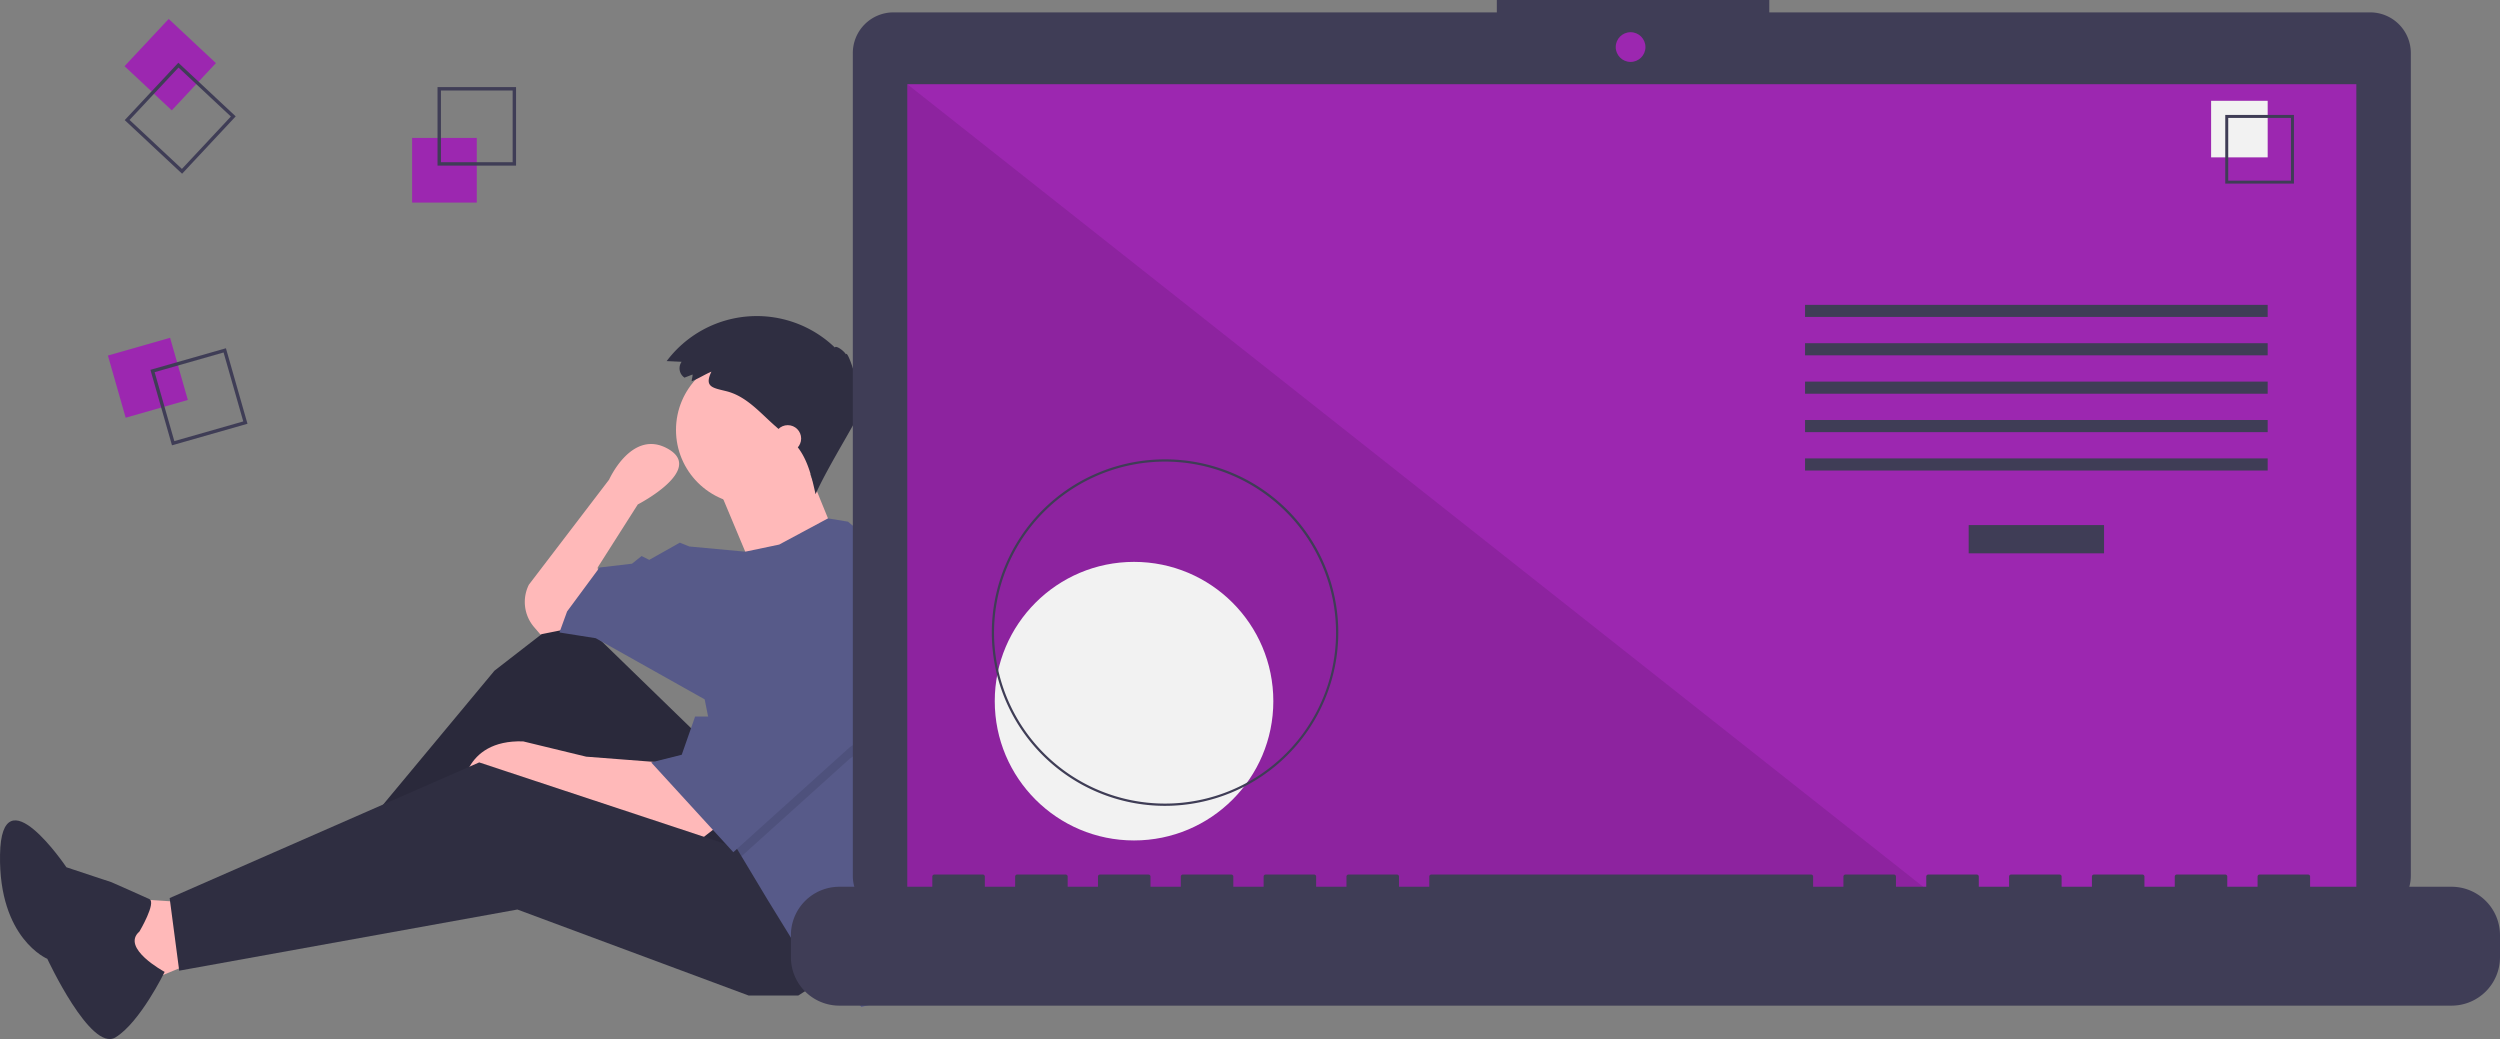 <svg data-name="Layer 1" xmlns="http://www.w3.org/2000/svg" width="1082.439" height="449.881"><rect width="100%" height="100%" fill="#808080" stroke="none"/><path fill="#ffb9b9" d="M77.591 390.495l-24.819-1.655 8.273 37.229 28.128-11.582-11.582-23.992z"/><path fill="#2f2e41" d="M305.1 321.001l-57.911-56.257-33.093 25.647-65.357 78.594 7.446 11.582 79.421-53.775 53.775 70.321 51.293-25.646-35.574-50.466z"/><path opacity=".1" d="M305.1 321.001l-57.911-56.257-33.093 25.647-65.357 78.594 7.446 11.582 79.421-53.775 53.775 70.321 51.293-25.646-35.574-50.466z"/><path d="M310.064 358.23l-7.446 5.791-60.393-20.683-14.064-5.79-28.129 5.79s0-23.164 26.474-22.337l27.301 6.619 32.265 2.482z" fill="#ffb9b9"/><path fill="#2f2e41" d="M363.839 419.451l-18.201 11.582h-21.51l-100.104-37.229-146.433 26.474-4.137-31.438 134.024-58.738 117.478 38.883 38.883 50.466z"/><path d="M246.361 272.19l-12.41 2.482-2.703-3.155a16.717 16.717 0 01-2.26-18.355l34.747-45.502s9.928-22.337 25.646-13.237-13.237 23.992-13.237 23.992l-17.373 27.301 1.655 14.065z" fill="#ffb9b9"/><circle cx="324.956" cy="186.15" r="32.265" fill="#ffb9b9"/><path d="M310.478 209.728l14.891 35.575 35.574-14.892s-11.582-28.128-11.582-28.956-38.883 8.273-38.883 8.273z" fill="#ffb9b9"/><path d="M408.439 314.97a185.383 185.383 0 01-9.092 57.34l-2.416 7.43-11.582 52.948-12.41 3.309-9.1-11.583-18.2-13.236-13.238-21.51-11.35-18.913-3.541-5.907L305.1 302.8l-47.156-26.473-15.72-2.482 3.31-9.1 14.064-19.029 14.065-1.654 4.136-3.31 3.31 1.655 13.236-7.446 4.137 1.655 24.19 2.25 14.693-3.077 21.13-11.343 8.653 1.415 29.783 24.82a185.22 185.22 0 0111.508 64.29z" fill="#575a89"/><path d="M60.39 403.305s7.41-12.558 4.28-14.025-16.421-7.31-16.421-7.31l-19.492-6.46S.63 333.709.013 370.06s20.48 45.088 20.48 45.088 18.815 40.493 29.473 34.036 21.324-28.376 21.324-28.376-19.22-10.332-10.9-17.503z" fill="#2f2e41"/><path opacity=".1" d="M399.413 307.764l-31.438 20.683-46.924 42.308-3.541-5.907-9.928-49.638h2.482l25.647-47.156 63.702 39.71z"/><path fill="#575a89" d="M335.711 263.09l-25.647 47.156h-9.1l-5.791 16.546-13.237 3.31 35.574 38.883 50.465-45.502 31.438-20.683-63.702-39.71z"/><path d="M299.86 162.16l-3.496 1.345a4.88 4.88 0 01-1.247-6.86l-6.46-.303a48.782 48.782 0 0172.825-5.87c.294-1.012 3.5.958 4.809 2.957.44-1.648 3.446 6.32 4.51 11.952.492-1.875 2.384 1.153.726 4.058 1.05-.154 1.525 2.534.712 4.032 1.15-.54.956 2.669-.29 4.813 1.64-.146-12.936 22.476-18.837 35.696-1.714-7.873-3.64-16.164-9.166-22.03-.94-.996-1.968-1.904-2.995-2.81l-5.553-4.903c-6.458-5.7-12.333-12.736-20.936-14.866-5.912-1.464-9.65-1.795-6.428-8.457-2.911 1.215-5.63 3.021-8.567 4.15.04-.931.45-1.973.393-2.904z" fill="#2f2e41"/><circle cx="341.088" cy="189.873" r="5.791" fill="#ffb9b9"/><path fill="#9c27b0" d="M178.439 59.71h28v28h-28z"/><path d="M223.439 71.71h-34v-34h34zm-32.522-1.478h31.044V39.188h-31.044z" fill="#3f3d56"/><path fill="#9c27b0" d="M73.645 146.25l7.688 26.925-26.923 7.688-7.689-26.924z"/><path d="M74.463 192.817l-9.336-32.694 32.694-9.335 9.335 32.693zm-7.508-31.678l8.523 29.85 29.85-8.524-8.523-29.85z" fill="#3f3d56"/><path fill="#9c27b0" d="M93.493 27.32L74.375 47.777 53.918 28.658 73.036 8.201z"/><path d="M54 52.004l23.216-24.841 24.84 23.215-23.215 24.84zm23.286-22.752L56.09 51.932 78.77 73.13l21.197-22.68zm948.946-23.89h-260.17V0h-117.97v5.362H386.848a17.599 17.599 0 00-17.598 17.599v356.252a17.599 17.599 0 0017.598 17.599h639.383a17.599 17.599 0 0017.598-17.599V22.961a17.599 17.599 0 00-17.598-17.599z" fill="#3f3d56"/><path fill="#9c27b0" d="M392.845 36.464h627.391v353.913H392.845z"/><circle cx="706.004" cy="20.377" r="6.435" fill="#9c27b0"/><path opacity=".1" d="M840.813 390.377H392.845V36.464l447.968 353.913z"/><circle cx="491.013" cy="303.587" r="60.307" fill="#f2f2f2"/><path d="M504.438 348.913a75.016 75.016 0 1175.016-75.016 75.1 75.1 0 01-75.016 75.016zm0-149.051a74.035 74.035 0 1074.035 74.035 74.119 74.119 0 00-74.035-74.035zm347.954 27.47h58.605v12.246h-58.605zm-70.851-95.343h200.307v5.248H781.541zm0 16.619h200.307v5.248H781.541zm0 16.62h200.307v5.248H781.541zm0 16.619h200.307v5.248H781.541zm0 16.62h200.307v5.248H781.541z" fill="#3f3d56"/><path fill="#f2f2f2" d="M957.356 43.644h24.492v24.492h-24.492z"/><path d="M993.22 79.507h-29.74v-29.74h29.74zm-28.448-1.293h27.154V51.06h-27.154zm96.674 305.728h-61.23v-4.412a.875.875 0 00-.874-.874H978.35a.875.875 0 00-.875.874v4.412h-13.12v-4.412a.875.875 0 00-.875-.874h-20.993a.875.875 0 00-.874.874v4.412H928.49v-4.412a.875.875 0 00-.875-.874h-20.993a.875.875 0 00-.874.874v4.412h-13.12v-4.412a.875.875 0 00-.876-.874H870.76a.875.875 0 00-.875.874v4.412h-13.12v-4.412a.875.875 0 00-.875-.874h-20.993a.875.875 0 00-.875.874v4.412h-13.12v-4.412a.875.875 0 00-.875-.874h-20.993a.875.875 0 00-.875.874v4.412h-13.12v-4.412a.875.875 0 00-.875-.874H619.72a.875.875 0 00-.874.874v4.412h-13.12v-4.412a.875.875 0 00-.876-.874h-20.992a.875.875 0 00-.875.874v4.412h-13.12v-4.412a.875.875 0 00-.876-.874h-20.992a.875.875 0 00-.875.874v4.412H534v-4.412a.875.875 0 00-.875-.874h-20.993a.875.875 0 00-.875.874v4.412h-13.12v-4.412a.875.875 0 00-.875-.874h-20.993a.875.875 0 00-.875.874v4.412h-13.12v-4.412a.875.875 0 00-.875-.874h-20.993a.875.875 0 00-.875.874v4.412h-13.12v-4.412a.875.875 0 00-.875-.874h-20.993a.875.875 0 00-.875.874v4.412h-40.236a20.993 20.993 0 00-20.993 20.993v9.492a20.993 20.993 0 0020.993 20.993h698.014a20.993 20.993 0 0020.993-20.993v-9.492a20.993 20.993 0 00-20.993-20.993z" fill="#3f3d56"/></svg>